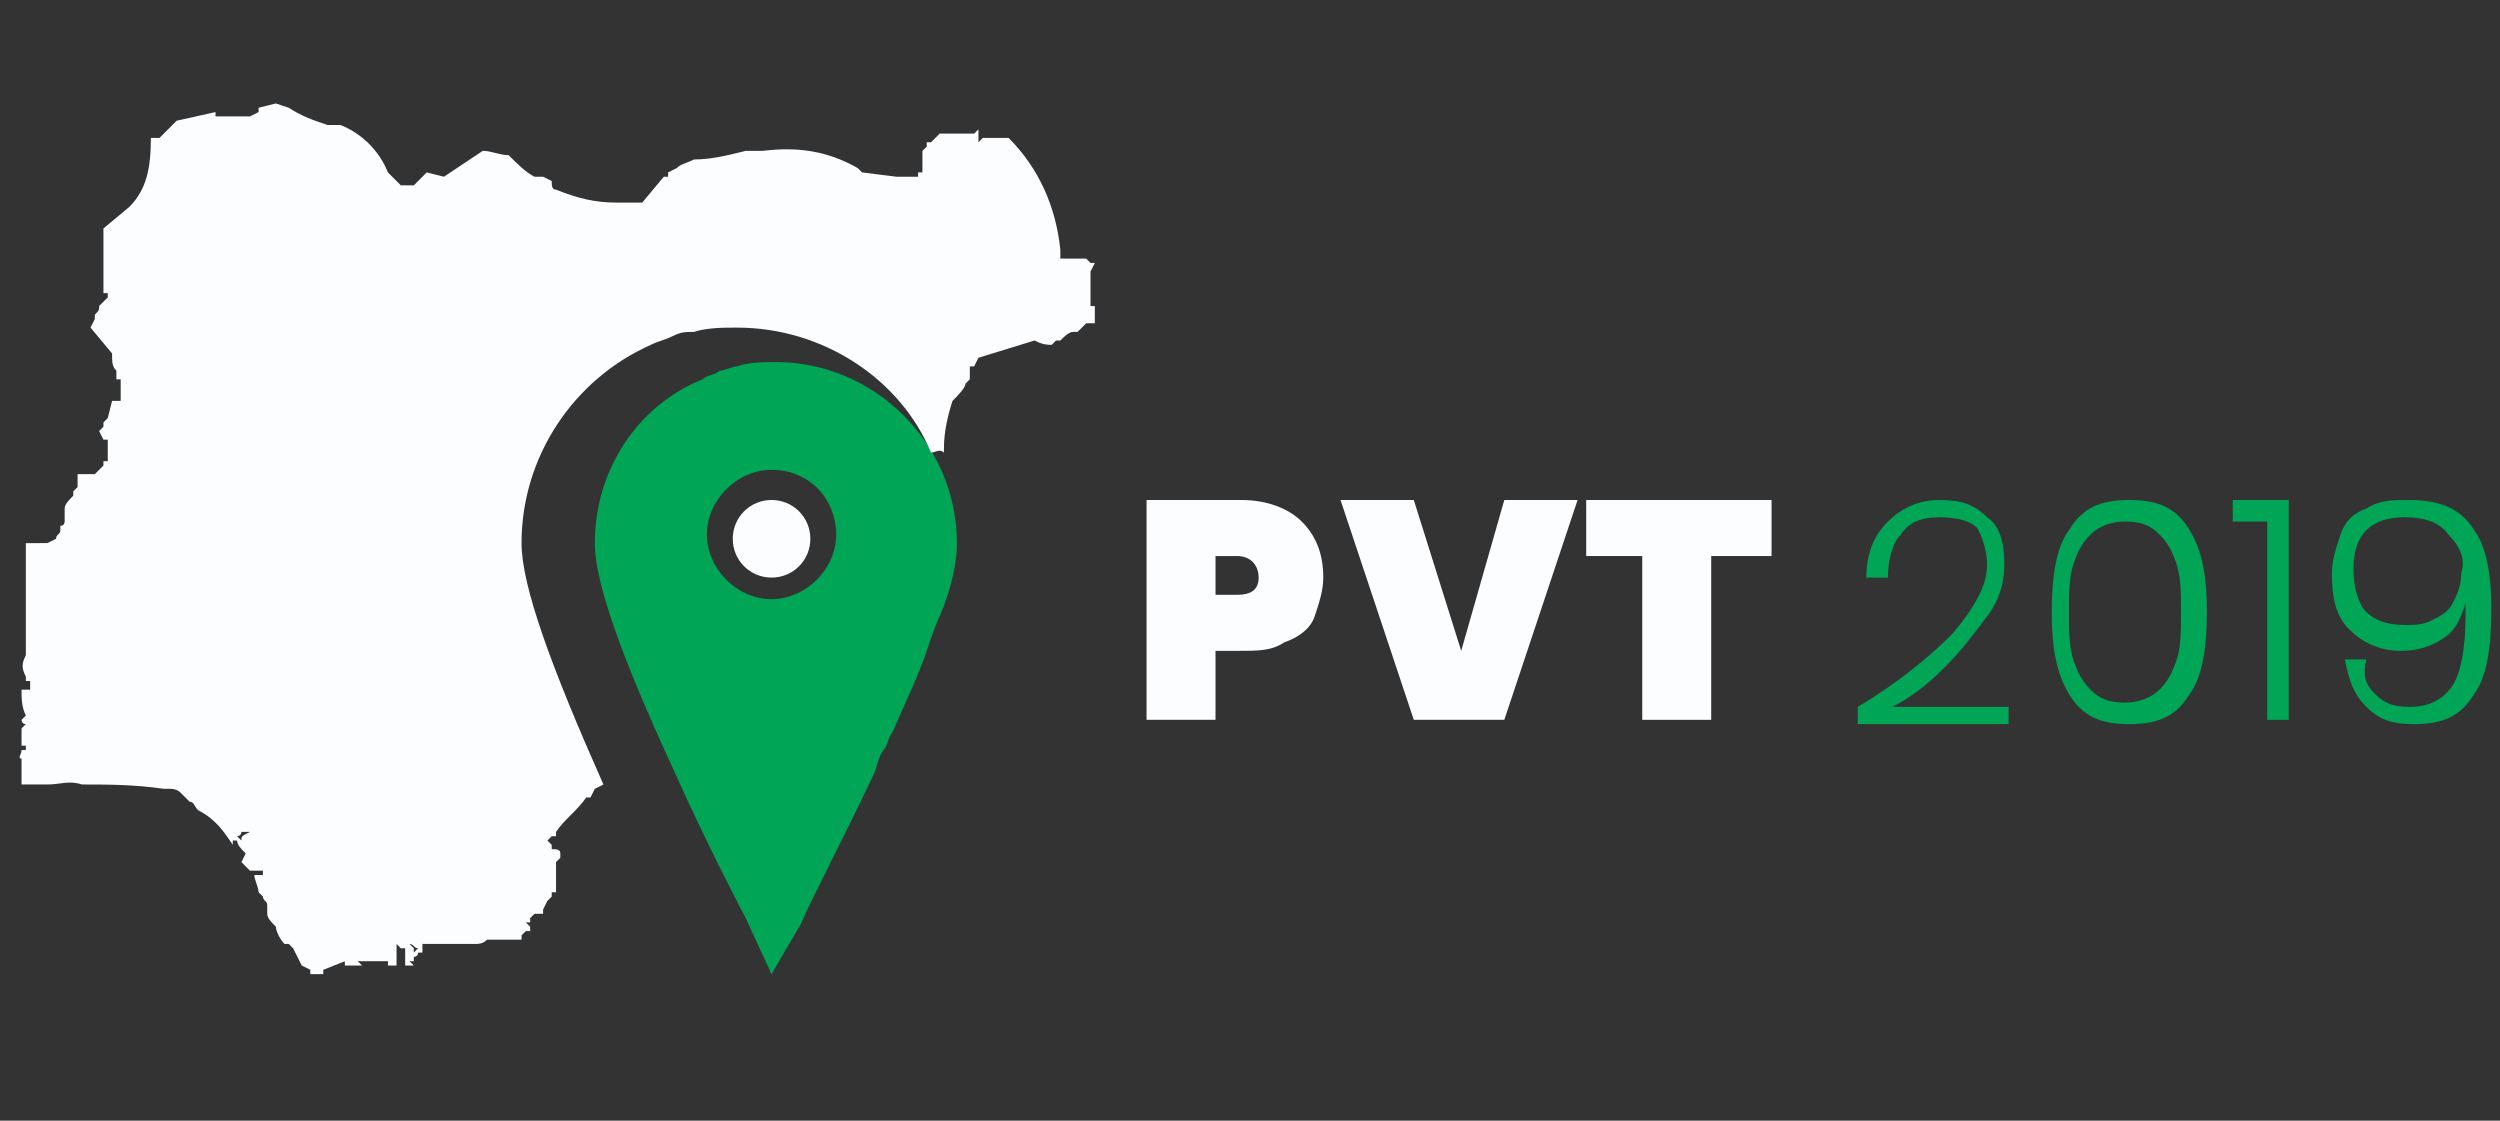 <?xml version="1.0" encoding="utf-8"?>
<!-- Generator: Adobe Illustrator 22.1.0, SVG Export Plug-In . SVG Version: 6.00 Build 0)  -->
<svg version="1.1" id="Layer_1" xmlns="http://www.w3.org/2000/svg" xmlns:xlink="http://www.w3.org/1999/xlink" x="0px" y="0px"
	 viewBox="0 0 58 26" style="enable-background:new 0 0 58 26;" xml:space="preserve">
<rect x="0" y="0" width="58" height="26" fill="#333333" stroke="none"/>
<style type="text/css">
	.st0{fill:#00A556;}
	.st1{fill:#FCFDFF;}
</style>
<g>
	<path class="st0" d="M17.3,21.3c0,0-0.9-1.7-1.7-3.5c-1.2-2.6-1.8-4.3-1.8-5.2c0-1.7,1-3.2,2.5-3.8c0.1-0.1,0.3-0.1,0.4-0.2
		c0.1,0,0.3-0.1,0.4-0.1c0.3-0.1,0.6-0.1,0.9-0.1c2.3,0,4.2,1.9,4.2,4.2c0,0.4-0.1,1-0.4,1.7c-0.1,0.2-0.2,0.5-0.3,0.8
		c-0.2,0.6-0.5,1.2-0.8,1.9c-0.1,0.1-0.1,0.3-0.2,0.4c-0.1,0.1-0.2,0.5-0.2,0.5c-0.8,1.7-1.6,3.2-1.7,3.5l-0.7,1.2L17.3,21.3z
		 M17.9,10.9c-0.8,0-1.5,0.7-1.5,1.5s0.7,1.5,1.5,1.5c0.8,0,1.5-0.7,1.5-1.5S18.8,10.9,17.9,10.9z"/>
</g>
<g>
	<path class="st1" d="M25.4,6.1L25.4,6.1L25.4,6.1L25.4,6.1l-0.1,0v0h0v0h0l0,0v0l-0.1-0.1v0l0,0h0v0h-0.6l0,0v0h0l0-0.1v0l0-0.1
		c-0.1-1-0.5-1.9-1.2-2.6h-0.6l-0.1,0.1v0h0l0,0v0h0V3h0v0l-0.1,0.1c-0.1,0-0.2,0-0.3,0l0,0H22v0H22v0h-0.1l0,0h-0.1v0l0,0h0l0,0v0
		l-0.1,0.1h0l0,0h0c0,0,0,0,0,0h0l-0.1,0.1v0l0,0l0,0v0h-0.1v0h0v0.1h0v0l-0.1,0.1v0l0,0h0v0h0V4l0,0h-0.1v0.1l0,0h0v0h-0.3l0,0h0v0
		h0v0l0,0h-0.2l0,0L20,4l-0.1-0.1h0c-0.7-0.4-1.4-0.5-2.2-0.4l-0.1,0h-0.2l-0.1,0c-0.4,0.1-0.8,0.2-1.2,0.2
		c-0.2,0.1-0.3,0.1-0.4,0.2h0L15.5,4l0,0.1h-0.1l-0.5,0.6l-0.4,0l0,0h-0.1l-0.1,0c-0.5,0-0.9-0.1-1.4-0.3c-0.1,0-0.1-0.1-0.1-0.2
		l-0.2-0.1h-0.2l0,0h0C12.2,4,12,3.8,11.8,3.6c-0.2,0-0.4-0.1-0.6-0.1l-0.9,0.6L9.9,4C9.8,4.1,9.7,4.2,9.6,4.3H9.3L9,4
		C8.8,3.5,8.4,3.1,7.9,2.9H7.8L7.7,2.9L7.6,2.9C7.3,2.8,7,2.7,6.7,2.5h0l0,0L6.4,2.4v0L6,2.5l0,0.1L5.8,2.7c-0.3,0-0.5,0-0.8,0
		L5,2.6L4.1,2.8L3.7,3.2l-0.2,0C3.5,3.9,3.4,4.4,3,4.8L2.4,5.3c0,0.4,0,0.8,0,1.2l0,0L2.4,6.6v0.2l0.1,0l0,0.1
		C2.4,7,2.3,7.1,2.3,7.1c0,0.1,0,0.1-0.1,0.2h0v0.1L2.1,7.6l0.5,0.6h0l0,0c0,0.2,0,0.3,0.1,0.4l0,0.1l0,0l0,0v0h0v0l0,0v0.1h0.1l0,0
		v0.2l0,0v0.1l0,0c0,0.1,0,0.1,0,0.2H2.6L2.5,9.7h0L2.4,9.8v0.1h0v0L2.3,10l0.1,0.2l0.1,0v0.1l0,0.1h0l0,0c0,0.1,0,0.1,0,0.2l0,0.1
		l-0.1,0v0.1L2.2,11h0l-0.1,0L1.8,11h0c0,0.1,0,0.2,0,0.3l-0.1,0.1h0v0l0,0h0v0.1c-0.1,0.1-0.2,0.2-0.2,0.3v0.1l0,0v0.2
		c0,0,0,0.1-0.1,0.1v0.1c0,0.1-0.1,0.1-0.1,0.2l-0.2,0.1l0,0H0.9l0,0H0.7l-0.1,0l0,0v0.3h0v0h0v0l0,0v0.1l0,0h0l0,0.1v0.4l0,0l0,0
		l0,0h0v0.1l0,0V14l0,0.1v0.1l0,0.1v0l0,0v0.2h0c0,0.1,0,0.3,0,0.4l0,0.1c0,0.1,0,0.1,0,0.2h0l0,0c-0.1,0.2-0.1,0.3,0,0.5h0v0.1
		l0.1,0c0,0.1,0,0.1,0,0.2H0.5c0,0.2,0,0.4,0.1,0.6l-0.1,0.1c0,0,0,0.1,0.1,0.1h0l-0.1,0.1h0l0,0v0.1l0,0v0.3h0.1v0.1h0v0l-0.1,0
		c0,0.1-0.1,0.2,0,0.2l0,0.1V18l0,0l0,0.2l0.1,0v0c0.1,0,0.3,0,0.4,0l0.1,0c0.3,0,0.5-0.1,0.8,0l0,0l0,0l0,0l0,0
		c0.6,0,1.2,0,1.9,0.1l0.1,0c0.1,0,0.2,0,0.3,0.1c0.1,0.1,0.1,0.1,0.2,0.2h0v0h0v0c0.1,0,0.1,0.1,0.2,0.2h0C5,19,5.2,19.3,5.4,19.6
		v0v-0.1c0,0,0.1,0,0.1,0v0h0v0l0,0l0,0v0c0,0.1,0.1,0.2,0.2,0.3l0,0v0L5.6,20l0,0h0l0,0v0l0.1,0.1h0c0,0,0.1,0.1,0.1,0.1h0.2l0,0h0
		v0l0,0l0.1,0l0,0v-0.1l0-0.1v0h0v0l0,0.1v0.1h0v0h0v0.1H6.3l-0.1,0h0l0,0h0c0,0,0,0,0,0c0,0,0,0,0,0H5.9c0,0.1,0.1,0.3,0.1,0.4
		l0.1,0.1l0,0h0.1l0,0h0v0h0l0,0H6.2v0l0,0l0,0v0l0,0v0c0,0-0.1,0-0.1,0c0,0,0,0,0,0v0c0,0.1,0.1,0.1,0.1,0.2v0.1l0,0v0.1l0,0v0
		l0.1,0.1v0l-0.1-0.1c0,0.1,0.1,0.2,0.2,0.3v0c0,0.1,0.1,0.3,0.2,0.4h0v0l0,0h0v0h0.1l0,0h0l0.1,0.1v0h0v0L7,22.4h0v0l0.2,0.1v-0.1
		h0v0.2h0l0,0h0.1l0,0l-0.1-0.1v0h0v0h0l0-0.1h0v0h0l0,0v0l0,0h0c0,0,0,0.1,0,0.1c0,0,0,0.1,0,0.1h0.3v-0.1l0,0v-0.1l0,0h0l0,0v-0.1
		c0,0,0,0,0,0.1v0.1L8,22.3v0l0,0v0h0v0h0l0,0.1v0h0.4l0,0c0,0-0.1-0.1-0.1-0.1h0v0h0l0.1,0h0.2l0,0l0,0v0l0,0v0h0.2v0h0.4v0h0
		l0-0.1v0l0,0v-0.1h0c0-0.1,0-0.1,0-0.2c0,0,0,0,0,0h0v-0.1L9,21.9h0l0.1,0.1v0L9,22.1l0,0.1v0l0,0.1v0h0l0,0l0,0.1h0.1l0.1,0h0.1
		l0,0l-0.1,0v-0.1l0-0.1h0c0-0.1,0-0.1,0-0.2c0,0,0,0,0,0c0,0,0,0,0,0v0h0v0h0l0,0v-0.1c0,0,0.1,0.1,0.1,0.1l0,0h0l0-0.1h0v0.1v0
		l0,0h0l0,0H9.4l0,0v0.1l0,0.1v0.1h0v0.1h0.1l0,0h0v0h0.1v0l0,0v0l-0.1-0.1h0.1V22l-0.1-0.1h0l0,0v0c0.1,0,0.1,0.1,0.2,0.1v0l0,0v0
		l0,0v0l0,0h0v0l0,0v0l-0.1,0.1v0h0c0,0,0,0.1-0.1,0.1h0v0h0.1c0,0,0.1,0,0.1-0.1h0.1v-0.2l0,0h0.1v-0.1l0,0v-0.1h0v0.1h-0.1l0,0h0
		v0.1c0.2,0,0.3,0,0.5,0v-0.1l0,0v0h0v0h0l0,0l0,0c0,0,0,0,0,0c0,0,0,0,0,0l0,0v0l0,0h0v0l0,0c0,0,0,0,0,0c0,0,0,0,0,0v0.1h0l0,0h0
		v0l0,0l0,0H11v0l0,0c0.1,0,0.2,0,0.3-0.1v0h0.1l0,0h0.7l0-0.1h0l0.1-0.1l0,0v0h0.1v-0.1l-0.1-0.1h0v-0.1l0,0l0,0c0,0-0.1,0-0.1-0.1
		v0h0l0,0h0L12,21.4l0,0v0l0.1,0c0,0-0.1-0.1-0.1-0.1v0l0,0h0v0l0.1,0.1v0h0.1l0,0l0,0h0v0h0l0,0v-0.1l0,0c0,0,0,0.1-0.1,0.1l0,0
		h0.1v0l0,0l0,0v0h0.1l0,0l0,0v-0.1l0.1-0.1c0.1,0,0.1,0,0.2,0v-0.1l0,0h0v0h0v0l0,0v0l0.1-0.2v0l0.1-0.1v-0.1h0.1v0h0
		c0-0.2,0-0.3,0-0.5l0,0v-0.2l0.1-0.1v-0.1c0-0.1-0.1-0.1-0.2-0.1v-0.1h0l0,0v0l0,0l-0.1-0.1v0c0,0,0.1-0.1,0.1-0.1v0l0,0h0l0.1,0
		l0,0v-0.1h0c0.2-0.3,0.5-0.5,0.7-0.8h0.1l0.1-0.2l0.2-0.1c-1.2-2.7-1.9-4.6-1.9-5.6c0-2,1.2-3.8,3-4.6c0.2-0.1,0.3-0.1,0.5-0.2
		c0.2-0.1,0.3-0.1,0.5-0.1c0.3-0.1,0.7-0.1,1-0.1c2,0,3.8,1.2,4.5,2.9l0,0c0.1,0,0.2-0.1,0.3,0l0-0.1h0l0,0c0-0.4,0.1-0.8,0.2-1.1
		c0.1-0.1,0.3-0.3,0.3-0.4l0.1-0.1V8.5l0,0l0.1,0l0.1-0.2L24,7.9C24.2,8,24.3,8,24.4,8l0.1-0.1h0.1c0.1-0.1,0.2-0.2,0.3-0.2H25
		l0.2-0.2h0.1l0.1,0V7.4l0-0.1V7.1h0l0,0v0h-0.1l0,0l0,0v0h0l0,0V6.7l0,0V6.6h0V6.5l0,0V6.3h0l0,0v0l0,0L25.4,6.1L25.4,6.1L25.4,6.1
		z M5.6,19.5L5.6,19.5L5.6,19.5L5.6,19.5L5.6,19.5L5.6,19.5L5.6,19.5L5.6,19.5L5.6,19.5l-0.1-0.1c0,0,0.1,0,0.1-0.1l0.1,0v0h0l0,0
		h0.1l0,0h0v0h0l0,0h0C5.6,19.4,5.6,19.4,5.6,19.5L5.6,19.5L5.6,19.5z M5.7,19.9L5.7,19.9L5.7,19.9L5.7,19.9l0.2,0c0,0,0,0,0,0
		c0,0,0,0,0,0l0,0v-0.1h0l0,0h0v0h0l0,0.1l0,0v0l0.1,0C5.9,19.9,5.8,19.9,5.7,19.9z M6,19.9L6,19.9C6.1,19.9,6,19.9,6,19.9L6,19.9
		C6,19.9,6,19.9,6,19.9L6,19.9z M6,19.9L6,19.9C6,20,6,20,6,19.9L6,19.9z M6.4,19.9L6.4,19.9L6.4,19.9H6.3l0,0H6.1l0,0l0,0h0v0h0
		c0,0,0,0,0,0c0,0,0,0,0,0c0,0,0,0,0,0c0,0,0,0,0,0v0l0,0h0L6.4,19.9C6.3,19.8,6.3,19.8,6.4,19.9C6.4,19.8,6.4,19.8,6.4,19.9
		L6.4,19.9z M7.8,22.3L7.8,22.3C7.8,22.2,7.8,22.2,7.8,22.3L7.8,22.3z M9.3,21.8L9.3,21.8L9.3,21.8L9.3,21.8L9.3,21.8z M9.4,21.9
		L9.4,21.9L9.4,21.9L9.4,21.9L9.4,21.9z"/>
</g>
<g>
	<path class="st1" d="M17.9,11.6c-0.5,0-0.9,0.4-0.9,0.9s0.4,0.9,0.9,0.9c0.5,0,0.9-0.4,0.9-0.9S18.4,11.6,17.9,11.6z"/>
</g>
<g>
	<path class="st1" d="M28.2,15.1v1.6h-1.6v-5.1h2.2c0.6,0,1.1,0.2,1.4,0.5c0.3,0.3,0.5,0.7,0.5,1.3c0,0.3-0.1,0.6-0.2,0.9
		c-0.1,0.3-0.4,0.5-0.7,0.6c-0.3,0.2-0.6,0.2-1.1,0.2H28.2z M29.2,13.4c0-0.3-0.2-0.5-0.5-0.5h-0.5v0.9h0.5
		C29,13.8,29.2,13.7,29.2,13.4z"/>
	<path class="st1" d="M32.8,11.6l1.1,3.5l1-3.5h1.7l-1.7,5.1h-2.1l-1.7-5.1H32.8z"/>
	<path class="st1" d="M41.1,11.6v1.3h-1.4v3.8h-1.6v-3.8h-1.3v-1.3H41.1z"/>
	<path class="st0" d="M45.3,14.7c0.5-0.6,0.8-1.1,0.8-1.6c0-0.3-0.1-0.6-0.2-0.8S45.4,12,45,12c-0.4,0-0.7,0.1-0.9,0.4
		c-0.2,0.2-0.3,0.6-0.3,1h-0.5c0-0.6,0.2-1,0.5-1.3c0.3-0.3,0.7-0.5,1.2-0.5c0.5,0,0.8,0.1,1.1,0.4c0.3,0.2,0.4,0.6,0.4,1.1
		c0,0.4-0.1,0.8-0.4,1.2c-0.3,0.4-0.6,0.8-1,1.2c-0.4,0.4-0.8,0.7-1.2,0.9h2.7v0.4h-3.5v-0.4C44.1,15.8,44.8,15.2,45.3,14.7z"/>
	<path class="st0" d="M47.6,14.2c0-0.8,0.1-1.5,0.4-1.9c0.3-0.5,0.7-0.7,1.4-0.7c0.7,0,1.1,0.2,1.4,0.7c0.3,0.5,0.4,1.1,0.4,1.9
		c0,0.8-0.1,1.5-0.4,1.9c-0.3,0.5-0.7,0.7-1.4,0.7c-0.7,0-1.1-0.2-1.4-0.7C47.7,15.6,47.6,15,47.6,14.2z M50.6,14.2
		c0-0.4,0-0.8-0.1-1.1c-0.1-0.3-0.2-0.5-0.4-0.7c-0.2-0.2-0.4-0.3-0.8-0.3c-0.3,0-0.6,0.1-0.8,0.3s-0.3,0.4-0.4,0.7
		c-0.1,0.3-0.1,0.7-0.1,1.1c0,0.4,0,0.8,0.1,1.1c0.1,0.3,0.2,0.5,0.4,0.7s0.4,0.3,0.8,0.3c0.3,0,0.6-0.1,0.8-0.3
		c0.2-0.2,0.3-0.4,0.4-0.7C50.6,15,50.6,14.6,50.6,14.2z"/>
	<path class="st0" d="M51.8,12.1v-0.5h1.3v5.1h-0.5v-4.6H51.8z"/>
	<path class="st0" d="M55.1,16.1c0.2,0.2,0.4,0.3,0.8,0.3c0.5,0,0.8-0.2,1-0.5c0.2-0.3,0.3-0.9,0.3-1.6c0-0.1,0-0.2,0-0.3
		c-0.1,0.3-0.2,0.6-0.5,0.8c-0.3,0.2-0.6,0.3-1,0.3c-0.5,0-0.9-0.2-1.2-0.5s-0.4-0.7-0.4-1.3c0-0.3,0.1-0.6,0.2-0.9
		c0.1-0.3,0.3-0.5,0.6-0.6c0.3-0.2,0.6-0.2,1-0.2c0.7,0,1.2,0.2,1.5,0.7c0.3,0.4,0.4,1.1,0.4,1.8c0,0.9-0.1,1.6-0.4,2
		c-0.3,0.5-0.7,0.7-1.4,0.7c-0.5,0-0.8-0.1-1.1-0.4c-0.3-0.3-0.4-0.6-0.5-1.1h0.5C54.8,15.7,54.9,15.9,55.1,16.1z M56.8,12.4
		c-0.2-0.3-0.6-0.4-1-0.4c-0.4,0-0.7,0.1-0.9,0.3c-0.2,0.2-0.3,0.5-0.3,0.9c0,0.4,0.1,0.8,0.3,1c0.2,0.2,0.5,0.3,0.9,0.3
		c0.2,0,0.4,0,0.6-0.1c0.2-0.1,0.4-0.2,0.5-0.4c0.1-0.2,0.2-0.4,0.2-0.7C57.2,13,57.1,12.7,56.8,12.4z"/>
</g>
</svg>
